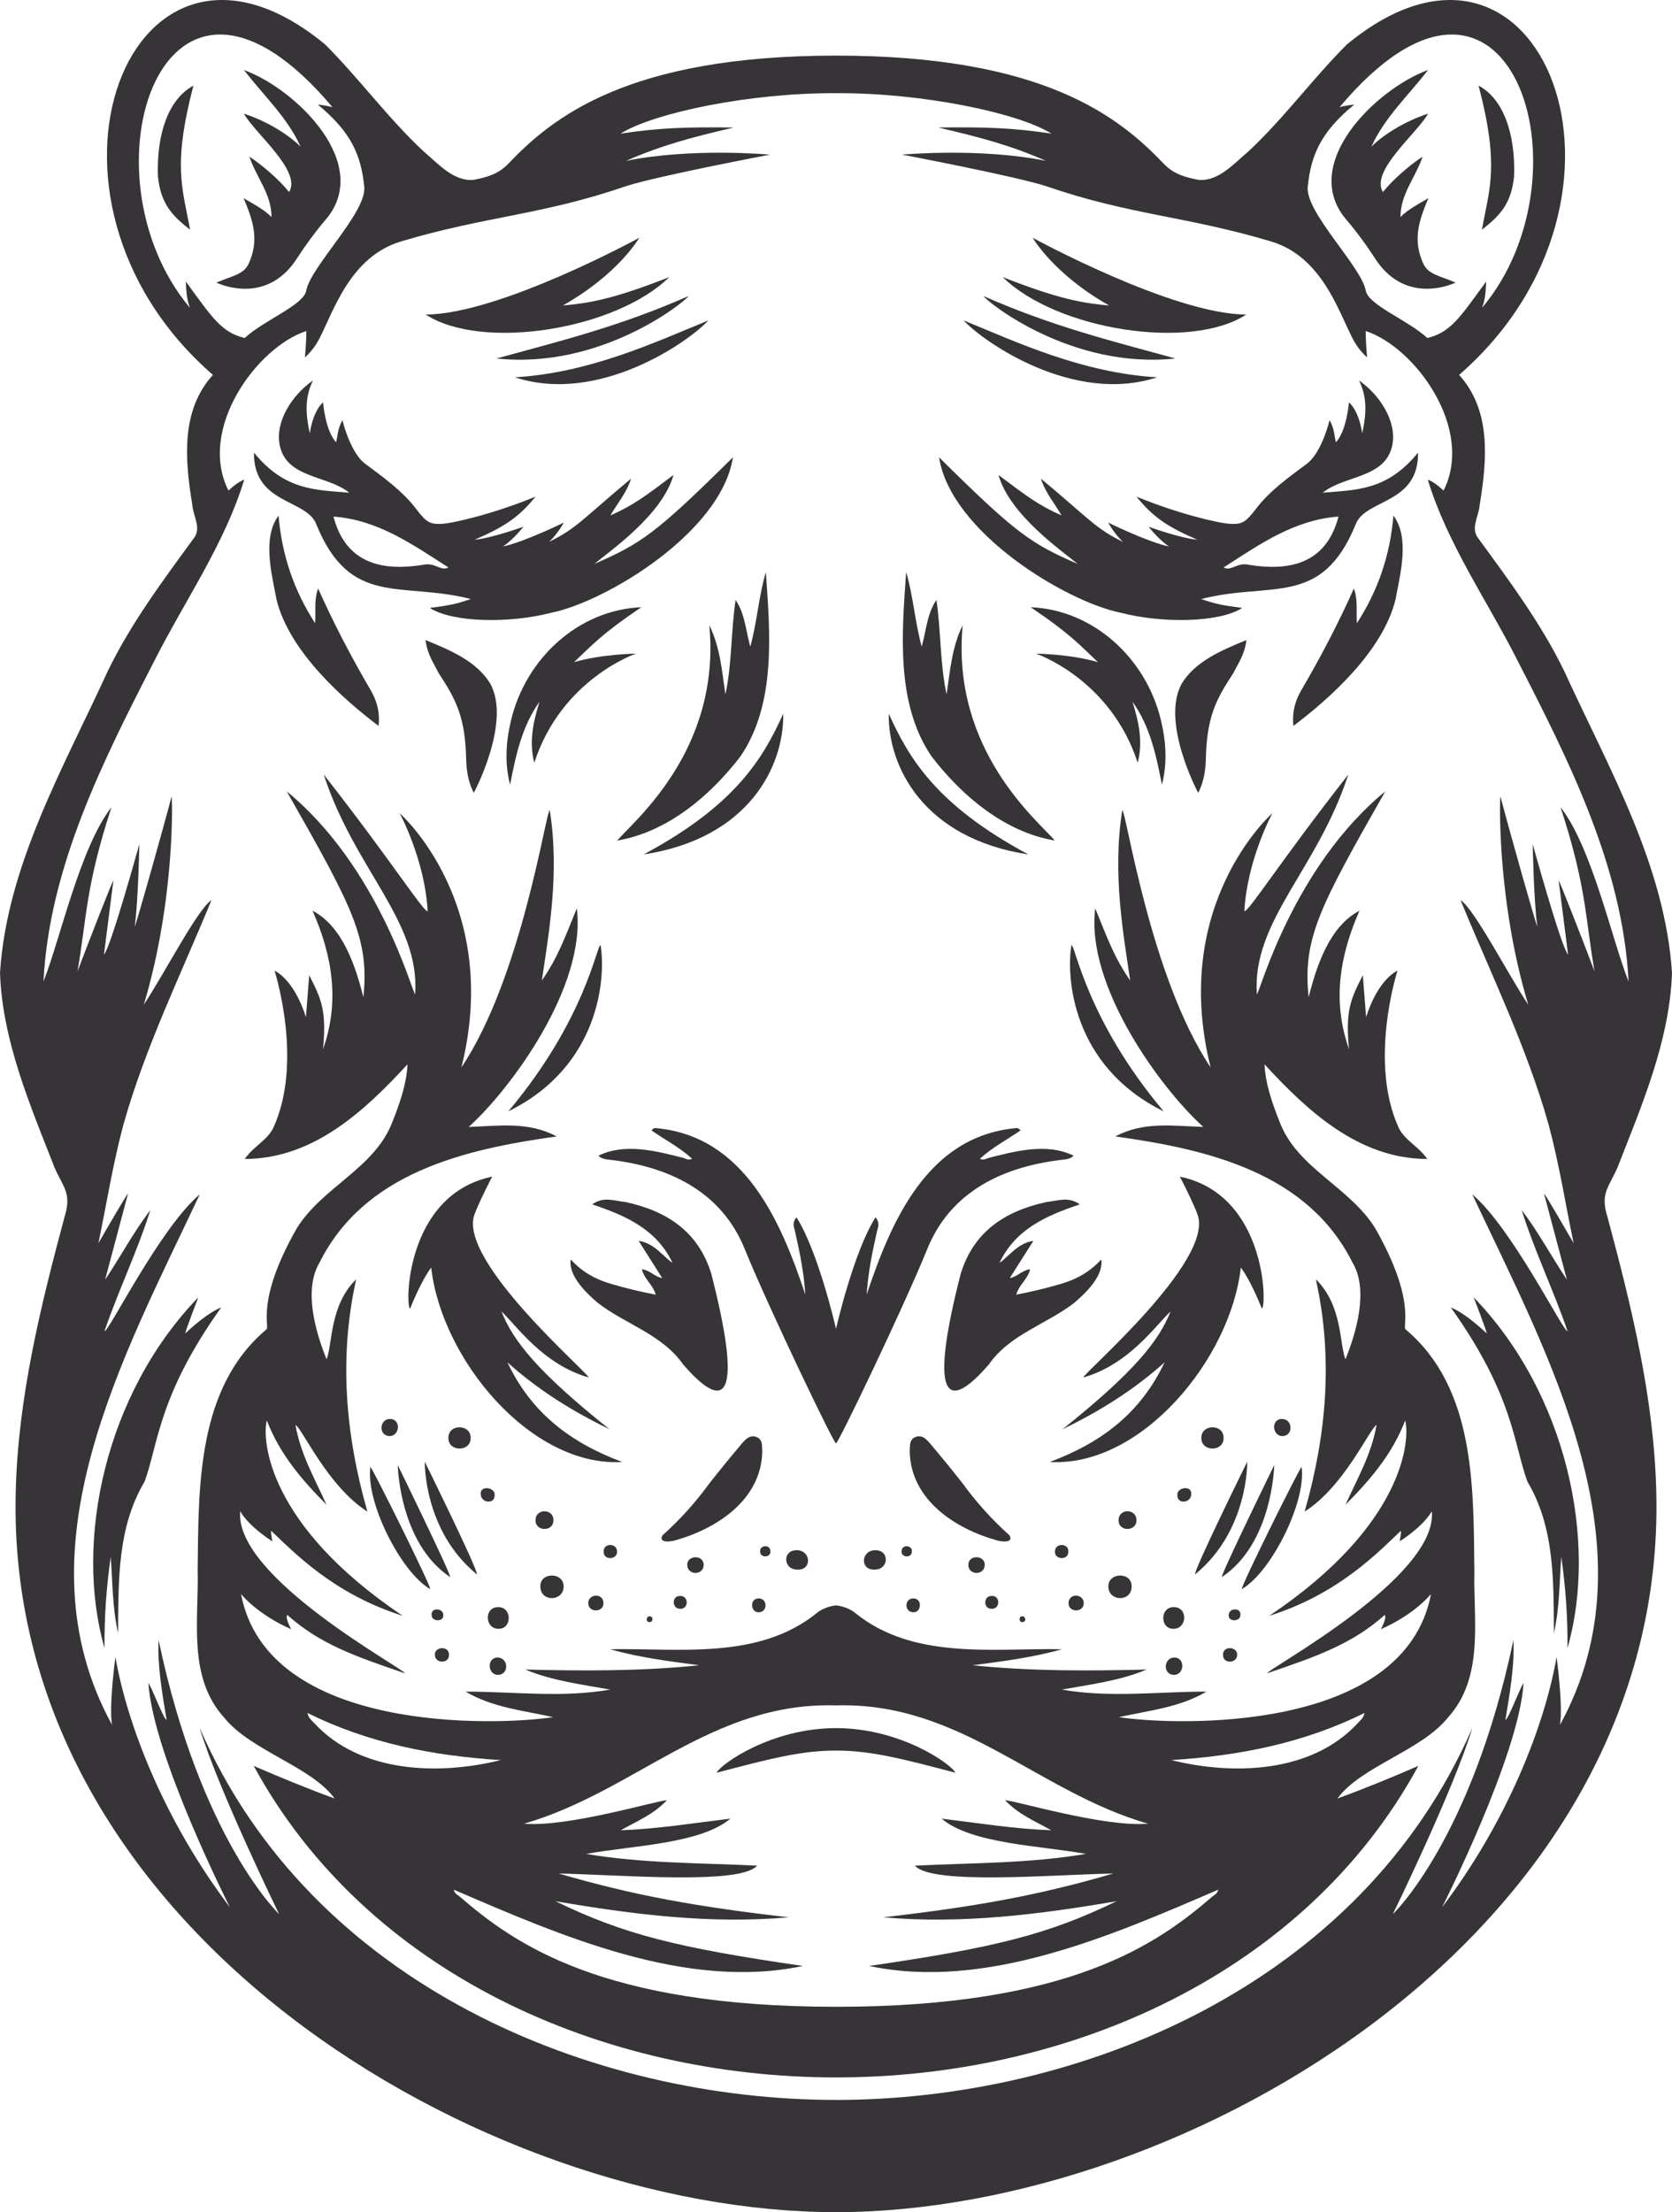 <?xml version="1.0" encoding="UTF-8"?>
<svg id="b" data-name="Layer 2" xmlns="http://www.w3.org/2000/svg" width="378.071" height="500" viewBox="0 0 378.071 500">
  <g id="c" data-name="hippo">
    <g>
      <path d="m269.364,337.566c.041-1.889-3.244-1.396-3.14.314-.113,2.251,3.257,1.878,3.14-.314Z" fill="#363436"/>
      <path d="m256.974,343.486c-.108-2.584-4.035-2.517-4.043.075-.083,2.754,4.214,2.65,4.043-.075Z" fill="#363436"/>
      <path d="m241.63,362.172c-.251,2.277,3.318,2.482,3.429.228.033-2.175-3.263-2.407-3.429-.228Z" fill="#363436"/>
      <path d="m250.617,358.688c.147,3.296,5.135,3.428,5.263.022.21-3.511-5.398-3.426-5.263-.022Z" fill="#363436"/>
      <path d="m238.551,350.542c-.237,1.999,3.034,2.277,3.024.154.089-1.916-2.881-2.007-3.024-.154Z" fill="#363436"/>
      <path d="m270.23,355.848c12.122-9.893,11.79-25.456,11.79-25.456,0,0-12.067,24.429-11.79,25.456Z" fill="#363436"/>
      <path d="m276.676,324.957c-.013-3.217-5.124-3.106-5.033.09.021,3.2,5.14,3.129,5.033-.09Z" fill="#363436"/>
      <path d="m265.608,374.641c-2.542-.031-2.745,3.894-.121,3.918,2.338-.02,2.55-3.854.121-3.918Z" fill="#363436"/>
      <path d="m265.471,363.256c-3.238-.131-3.25,5.042-.027,4.883,3.018-.085,3.178-4.88.027-4.883Z" fill="#363436"/>
      <path d="m197.809,350.391c-3.1.059-3.396,4.479-.099,4.376,3.345.062,3.513-4.54.099-4.376Z" fill="#363436"/>
      <path d="m249.019,284.663c-2.539,2.781-5.525,4.457-8.917,5.462-3.349.992-6.728,1.818-10.314,2.5.658-2.297,2.629-3.508,3.135-5.756-1.903.283-2.915,1.74-4.593,2.001,1.709-2.694,3.418-5.388,5.337-8.415-3.619.589-5.293,3.315-7.675,5.001,3.546-7.497,10.382-10.65,18.172-13.236-2.638-1.863-4.864-.808-7.573-.526-9.314,2.024-16.469,6.675-19.385,16.297-1.996,7.932-9.919,39.109,6.351,20.461,4.773-6.882,13.03-9.084,19.39-14.012,2.584-2.215,6.62-6.061,6.071-9.778Z" fill="#363436"/>
      <path d="m238.511,189.984c-3.564-4.265-23.493-20.275-20.834-48.656-2.466,4.994-2.844,10.342-3.636,15.62-1.519-7.046-1.242-14.262-2.304-21.352-2.16,3.231-2.308,7.015-3.323,10.552-1.543-5.595-1.899-11.34-3.514-16.855-.966,13.75-2.388,29.775,5.772,41.714,6.945,9.004,16.536,17.058,27.839,18.977Z" fill="#363436"/>
      <path d="m218.969,353.544c-.182,2.464,3.534,2.706,3.698.246.148-2.261-3.54-2.492-3.698-.246Z" fill="#363436"/>
      <path d="m263.132,251.192c-17.486-20.768-19.993-37.663-20.857-37.585-1.209,7.084.008,27.336,20.857,37.585Z" fill="#363436"/>
      <path d="m206.191,350.65c.152-1.32-2.146-1.714-2.31-.164-.277,1.624,2.363,1.767,2.31.164Z" fill="#363436"/>
      <path d="m232.532,193.122c-20.965-11.218-27.091-21.941-31.568-31.807-.194,11.789,7.726,28.183,31.568,31.807Z" fill="#363436"/>
      <path d="m228.251,347.008c-3.981-3.559-7.502-7.492-10.65-11.808-2.364-3.017-4.795-5.984-7.272-8.91-.833-.984-1.874-2.083-3.343-1.483-1.51.616-1.169,2.157-1.28,3.318.258,10.873,10.248,17.396,19.727,20.039.993.309,3.868.656,2.817-1.156Z" fill="#363436"/>
      <path d="m230.968,365.352c-.717.204-.478,1.445.302,1.266.961-.073.583-1.579-.302-1.266Z" fill="#363436"/>
      <path d="m224.266,360.724c-1.931-.088-1.992,2.97-.015,2.903,1.934.043,1.977-3.016.015-2.903Z" fill="#363436"/>
      <path d="m276.554,374.111c-.002,1.922,2.982,1.933,3.168.098.314-2.116-3.348-2.348-3.168-.098Z" fill="#363436"/>
      <path d="m276.285,356.453c11.531-7.684,11.844-25.313,11.844-25.313,0,0-12.158,24.885-11.844,25.313Z" fill="#363436"/>
      <path d="m281.8,71.096c-16.658-.058-48.288-17.352-48.288-17.352,0,0,4.717,8.231,17.294,15.306-5.734-.508-11.19-1.34-24.078-6.422,12.147,11.925,42.39,16.734,55.071,8.468Z" fill="#363436"/>
      <path d="m261.628,85.281c-16.925-1.017-31.537-7.861-43.738-12.863,4.525,4.909,24.871,19.059,43.738,12.863Z" fill="#363436"/>
      <path d="m265.79,81.027c-14.494-3.983-27.746-7.214-43.403-14.108.995,1.468,19.912,16.605,43.403,14.108Z" fill="#363436"/>
      <path d="m329.136,63.87c-3.895-1.657-6.219-1.823-7.367-4.425-2.161-4.902-1.26-8.935,1.23-14.662-2.164,1.281-4.655,2.573-6.32,4.268-.05-5.142,3.525-9.13,4.992-13.647-3.195,2.115-6.889,5.395-8.973,8.004-2.885-4.802,7.665-13.178,10.218-17.715-4.553,1.466-9.624,4.304-12.809,7.449,2.966-6.59,8.263-11.442,12.809-17.326-11.863,4.335-29.503,21.539-18.211,34.153,2.212,2.606,4.21,5.36,6.075,8.219,6.326,10.084,16.037,6.764,18.355,5.681Z" fill="#363436"/>
      <path d="m363.492,275.109c-1.707-5.424.269-6.687,2.25-11.223,5.529-14.133,11.777-28.602,12.329-43.969-1.558-24.357-14.388-46.423-24.36-68.213-5.206-10.733-12.348-20.316-19.359-29.911-1.98-2.341.054-5.082.237-7.702,1.637-10.008,2.696-21.271-4.664-29.352,46.358-40.27,18.631-111.008-25.385-74.679-7.73,7.743-14.205,16.641-22.207,24.124-3.19,2.656-6.743,6.843-11.278,6.477-2.906-.556-5.627-1.262-7.886-3.626-9.95-10.417-26.922-24.466-74.132-24.466s-64.183,14.049-74.132,24.466c-2.258,2.364-4.979,3.071-7.886,3.626-4.535.366-8.088-3.821-11.278-6.477-8.003-7.482-14.478-16.381-22.207-24.124C29.516-26.27,1.788,44.468,48.147,84.738c-7.361,8.082-6.302,19.344-4.664,29.352.183,2.62,2.217,5.361.237,7.702-7.012,9.594-14.153,19.178-19.359,29.911C14.388,173.493,1.558,195.56,0,219.916c.552,15.367,6.8,29.836,12.329,43.969,1.981,4.536,3.957,5.799,2.25,11.223-5.458,20.318-10.515,40.949-11.022,62.09-2.543,99.116,106.041,162.801,185.479,162.801s188.022-63.685,185.479-162.801c-.507-21.141-5.564-41.772-11.022-62.09Zm-67.788-232.881c.722-7.095,2.886-12.327,10.519-18.597,0,0-1.92.197-3.327.592,38.377-45.577,57.703,15.029,32.251,45.325.724-2.126.784-3.449.905-5.914-5.998,8.199-7.989,11.444-13.301,12.772-4.38-4.065-13.457-7.48-13.944-10.79-1.077-5.47-13.685-17.659-13.103-23.389ZM42.019,63.634c.12,2.465.18,3.788.905,5.914-25.452-30.296-6.125-90.902,32.251-45.325-1.407-.396-3.327-.592-3.327-.592,7.632,6.27,9.797,11.501,10.519,18.597.583,5.73-12.026,17.919-13.103,23.389-.487,3.31-9.564,6.725-13.944,10.79-5.312-1.328-7.303-4.573-13.301-12.772Zm310.716,326.224c.743-4.26-.761-15.345-.761-15.345-2.625,15.149-10.933,36.843-25.896,56.585,0,0,17.364-34.19,18.431-50.644-.644.563-3.378,8.064-4.113,8.303.903-5.486,2.132-12.389,1.81-18.03-9.518,45.119-27.255,61.918-27.255,61.918,0,0,13.823-28.302,17.973-42.095-25.4,58.395-88.989,84.083-143.889,84.083s-118.488-25.688-143.889-84.083c4.149,13.793,17.973,42.095,17.973,42.095,0,0-17.737-16.799-27.255-61.918-.322,5.642.907,12.545,1.81,18.03-.736-.239-3.469-7.739-4.113-8.303,1.066,16.453,18.431,50.644,18.431,50.644-14.963-19.742-23.27-41.436-25.896-56.585,0,0-1.504,11.086-.761,15.345-21.79-39.701,2.684-83.414,19.84-119.915-9.043,7.679-20.562,31.081-21.557,30.949,3.186-9.281,7.452-18.082,10.386-27.399-3.813,4.999-6.737,10.537-10.237,15.75,1.727-6.486,3.454-12.972,5.181-19.457-.168-.058-4.522,7.443-6.69,11.198,1.843-8.904,3.264-17.866,5.608-26.645,4.932-17.605,13.148-34.299,19.954-50.896-3.138,2.044-10.621,16.573-15.302,23.644,7.137-23.733,6.453-47.015,6.281-47.05-2.608,9.83-8.164,29.412-8.334,29.372.813-5.896,1.04-18.624,1.04-18.624,0,0-6.432,23.294-7.998,24.98.745-5.847,1.439-11.297,2.133-16.748-.17-.038-5.526,13.665-8.117,20.538,2.138-12.334,1.795-19.081,7.683-37.101-7.088,9.024-11.611,29.91-15.376,39.395,1.303-25.917,13.517-50.004,25.186-72.703,6.816-13.447,15.821-26.296,20.203-40.712-1.604.502-3.55,2.458-3.55,2.458-7.058-13.896,6.391-32.411,17.591-36.075.054,1.942-.307,5.965-.307,5.965,1.518-1.381,2.512-2.802,3.293-4.314,3.235-6.266,6.98-18.487,18.454-21.906,19.432-5.79,31.752-5.909,50.942-12.517,7.176-2.296,32.472-7.095,32.472-7.095,0,0-17.615-1.62-32.559,1.411,7.875-3.45,14.612-5.272,24.356-7.539-10.739-.14-17.073.083-25.604,1.384,7.644-4.761,29.413-9.255,48.732-9.146,19.319-.109,41.088,4.384,48.732,9.146-8.531-1.301-14.865-1.524-25.604-1.384,9.743,2.267,16.481,4.089,24.356,7.539-14.945-3.031-32.559-1.411-32.559-1.411,0,0,25.296,4.799,32.472,7.095,19.19,6.609,31.51,6.728,50.942,12.517,11.474,3.419,15.219,15.64,18.454,21.906.781,1.513,1.775,2.933,3.293,4.314,0,0-.361-4.023-.307-5.965,11.2,3.664,24.649,22.179,17.591,36.075,0,0-1.946-1.956-3.55-2.458,4.382,14.416,13.387,27.264,20.203,40.712,11.668,22.699,23.882,46.786,25.186,72.703-3.765-9.484-8.288-30.37-15.376-39.395,5.888,18.02,5.545,24.767,7.683,37.101-2.592-6.872-7.947-20.575-8.117-20.538.694,5.45,1.388,10.901,2.133,16.748-1.566-1.686-7.998-24.98-7.998-24.98,0,0,.227,12.728,1.04,18.624-.17.039-5.726-19.542-8.334-29.372-.171.035-.856,23.316,6.281,47.05-4.681-7.071-12.165-21.601-15.302-23.644,6.806,16.597,15.022,33.29,19.954,50.896,2.345,8.778,3.765,17.741,5.608,26.645-2.168-3.756-6.522-11.256-6.69-11.198,1.727,6.486,3.454,12.972,5.181,19.457-3.5-5.214-6.424-10.752-10.237-15.75,2.934,9.318,7.2,18.118,10.386,27.399-.995.132-12.514-23.27-21.557-30.949,17.156,36.501,41.63,80.214,19.84,119.915Z" fill="#363436"/>
      <path d="m333.383,354.854c-.221-18.859.19-41.138-15.543-54.37-.865-.729,2.529-6.33-6.849-22.823-5.831-9.45-17.677-13.565-21.663-24.135-1.641-4.129-3.189-8.542-3.398-12.961,9.699,10.509,21.292,21.365,36.807,21.388-2.055-2.907-4.904-4.075-6.402-6.908-6.997-15.031-.342-35.641-.342-35.641,0,0-4.294,1.718-7.095,10.499-.25-3.22-.492-6.344-.734-9.468-2.747,5.336-3.979,7.986-3.126,16.702-3.786-10.651-2.197-20.959,2.369-31.295-6.809,3.544-9.738,12.542-11.497,19.561-1.376-13.273,2.407-20.313,17.325-46.533-20.858,17.131-28.3,45.237-29.035,45.885-1.151-16.585,13.687-28.181,20.672-49.687-15.501,19.788-22.521,31.036-23.499,30.883.627-11.668,6.337-22.154,6.337-22.154,0,0-23.243,20.433-13.962,57.464-13.718-20.428-19.147-58.208-19.977-58.139-2.256,14.024.18,27.698,1.787,38.494-3.551-5.09-5.117-9.442-7.907-16.308-2.219,17.6,14.952,40.867,24.444,49.405-6.855-.229-13.526-1.278-19.88,2.146,21.064,2.933,43.473,8.228,53.627,28.539,3.697,6.202.794,15.909-1.61,21.836-1.377-3.399-.645-12.188-6.698-18.08,3.953,17.613,2.418,35.231-2.533,52.495,9.022-5.709,14.809-18.963,16.258-19.566-1.142,6.66-4.404,12.204-7.007,18.008,5.525-5.572,10.496-11.3,13.49-19.029,1.1,4.16.058,23.511-30.731,44.142,15.704-4.936,24.632-14.395,29.747-19.213.132.399-.264,2.381-.264,2.381,0,0,5.22-3.216,7.27-6.802,1.388,14.978-37.236,35.687-37.247,36.63,11.068-3.771,19.194-6.572,26.597-13.187.548.696-.879,3.21-.879,3.21,0,0,6.794-2.718,11.344-7.93-6.043,31.52-57.624,29.772-70.599,27.82,6.857-1.515,13.728-2.177,19.819-5.772-11.044.01-21.893,1.441-32.706-.457,6.492-1.174,13.058-1.969,19.209-4.535-13.159.341-26.269.388-39.351-.966,6.791-.902,13.571-1.734,20.161-3.626-15.581-.267-33.554,2.487-46.748-8.196-1.283-1.075-3.27-1.642-4.327-1.705-1.056.064-3.043.631-4.327,1.705-13.194,10.683-31.167,7.929-46.748,8.196,6.59,1.893,13.37,2.725,20.161,3.626-13.082,1.354-26.192,1.307-39.351.966,6.151,2.566,12.716,3.361,19.209,4.535-10.814,1.898-21.662.467-32.706.457,6.091,3.595,12.962,4.257,19.819,5.772-12.975,1.952-64.555,3.7-70.598-27.82,4.55,5.212,11.344,7.93,11.344,7.93,0,0-1.427-2.514-.879-3.21,7.403,6.615,15.529,9.416,26.597,13.187-.01-.943-38.634-21.652-37.247-36.63,2.05,3.586,7.27,6.802,7.27,6.802,0,0-.396-1.982-.264-2.381,5.115,4.818,14.043,14.277,29.747,19.213-30.789-20.631-31.831-39.983-30.731-44.142,2.994,7.729,7.965,13.457,13.49,19.029-2.603-5.803-5.865-11.348-7.007-18.008,1.449.603,7.235,13.857,16.258,19.566-4.951-17.264-6.486-34.882-2.533-52.495-6.053,5.892-5.322,14.681-6.698,18.08-2.404-5.928-5.307-15.634-1.61-21.836,10.154-20.311,32.562-25.606,53.627-28.539-6.354-3.425-13.024-2.376-19.88-2.146,9.492-8.538,26.663-31.805,24.444-49.405-2.79,6.865-4.356,11.217-7.907,16.308,1.607-10.796,4.044-24.47,1.787-38.494-.83-.069-6.26,37.711-19.977,58.139,9.281-37.031-13.962-57.464-13.962-57.464,0,0,5.71,10.486,6.337,22.154-.978.153-7.998-11.096-23.499-30.883,6.985,21.505,21.823,33.102,20.672,49.687-.735-.648-8.177-28.754-29.035-45.885,14.918,26.22,18.702,33.26,17.325,46.533-1.759-7.019-4.688-16.017-11.497-19.561,4.566,10.336,6.154,20.644,2.369,31.295.853-8.716-.38-11.366-3.126-16.702-.242,3.124-.484,6.248-.734,9.468-2.801-8.782-7.095-10.499-7.095-10.499,0,0,6.655,20.61-.342,35.641-1.498,2.833-4.348,4.002-6.402,6.908,15.515-.022,27.107-10.879,36.807-21.388-.209,4.419-1.758,8.832-3.398,12.961-3.986,10.57-15.832,14.684-21.663,24.135-9.377,16.494-5.983,22.094-6.849,22.823-15.733,13.232-15.322,35.511-15.543,54.37.292,11.364-2.329,24.219,6.045,33.423,5.966,7.408,19.704,11.031,24.916,18.221-6.283-2.292-12.161-4.716-18.283-7.361,25.581,46.951,78.927,70.429,131.67,70.404,52.743.025,106.089-23.453,131.67-70.404-6.122,2.645-12,5.069-18.283,7.361,5.212-7.189,18.95-10.812,24.916-18.221,8.374-9.204,5.753-22.059,6.045-33.423Zm-262.334,34.607c-.555-.613-1.294-1.119-1.533-2.301,13.781,6.831,28.344,9.705,43.714,10.656-14.019,3.489-31.747,2.956-42.181-8.355Zm203.045,39.235c-12.182,10.516-31.991,24.883-85.058,24.883s-72.877-14.367-85.058-24.883c-.503-.404-1.2-.668-1.359-1.585,24.109,10.389,52.549,22.827,78.923,17.241-28.714-4.177-40.542-7.169-55.951-14.64,17.431,2.989,35.066,5.221,52.753,3.643-20.608-2.369-34.964-4.908-52.01-9.903,14.079.296,41.113,2.626,44.851-1.771-12.919-.636-25.859-.49-38.652-2.654,10.046-1.858,25.933-2.242,32.609-7.976-8.505,1.04-16.566,2.338-24.779,2.633,3.491-1.99,7.281-3.477,10.42-6.769-1.479-.176-22.368,6.168-32.286,5.276,25.058-7.212,42.39-27.581,70.54-26.732,28.15-.85,45.482,19.519,70.54,26.732-9.917.892-30.807-5.452-32.286-5.276,3.139,3.291,6.929,4.779,10.42,6.769-8.212-.296-16.274-1.593-24.779-2.633,6.675,5.734,22.563,6.118,32.609,7.976-12.793,2.163-25.733,2.018-38.652,2.654,3.739,4.397,30.772,2.067,44.851,1.771-17.046,4.995-31.402,7.534-52.01,9.903,17.687,1.578,35.321-.654,52.753-3.643-15.409,7.471-27.237,10.463-55.951,14.64,26.374,5.587,54.814-6.851,78.923-17.241-.16.917-.857,1.181-1.359,1.585Zm32.928-39.235c-10.434,11.311-28.162,11.845-42.181,8.355,15.37-.951,29.933-3.825,43.714-10.656-.24,1.182-.978,1.687-1.533,2.301Z" fill="#363436"/>
      <path d="m189.035,390.592c-14.592,0-26.014,8.098-27.001,10.082,11.504-3.011,19.055-5.039,27.001-5.002,7.946-.037,15.497,1.99,27.001,5.002-.987-1.984-12.41-10.082-27.001-10.082Z" fill="#363436"/>
      <path d="m335.096,51.907c4.172-3.222,6.662-5.961,7.272-12.139.302-9.758-2.519-17.477-8.028-20.401,4.762,18.196,2.438,23.176.756,32.54Z" fill="#363436"/>
      <path d="m345.377,334.884c6.141,10.316,5.908,22.16,5.998,34.23,1.341-6.07,1.213-11.668,1.662-17.216.968,6.765,1.462,13.544,1.404,20.595,6.87-23.958-.03-57.318-21.209-79.263,0,0,2.727,7.083,2.967,8.149-1.386-1.205-4.792-4.485-8.147-5.872,14.248,19.972,14.203,30.853,17.325,39.376Z" fill="#363436"/>
      <path d="m253.453,138.505c9.408,2.424,22.194,2.245,27.443-1.096-4.597-.606-5.972-.876-9.275-2.014,15.785-4.06,27.262,2.056,34.971-17.001,2.299-5.643,14.203-4.452,14.054-16.09-7.044,8.682-14.112,8.401-21.553,9.064,4.907-3.994,14.163-3.209,15.724-10.706,1.101-5.398-2.832-11.422-7.52-14.67,1.885,3.787,1.688,7.582.727,11.941-.834-5.403-3.006-6.976-3.006-6.976,0,0-.484,6.371-2.941,9.007-.373-1.291-.24-2.806-1.434-5.019-.701,2.937-2.555,7.949-5.106,9.851-4.099,3.058-8.478,6.164-11.539,10.209-2.401,3.173-3.237,3.508-5.802,3.396-2.565-.112-11.821-2.286-21.209-6.146,3.661,4.559,6.991,6.815,13.77,9.739-4.01-.383-11.027-2.941-11.027-2.941,0,0,2.073,2.75,4.608,4.471-4.96-1.07-13.761-5.411-13.761-5.411,0,0,1.357,2.52,3.34,4.365-6.292-3.081-7.671-5.246-18.538-14.294.936,3.062,3.075,5.583,4.676,8.316-5.051-2.212-7.748-4.232-14.272-9.138,2.565,9.089,14.506,17.263,17.906,20.101-10.605-4.616-13.947-6.885-31.347-24.098,2.623,16.934,28.693,32.629,41.113,35.141Zm49.212-21.744c-2.891,11.065-11.634,12.262-20.167,10.916-2.835-.678-4.08,1.543-5.822.583,8.106-5.194,15.935-10.77,25.989-11.499Z" fill="#363436"/>
      <path d="m262.501,162.749c-3.333-13.879-15.142-24.886-29.447-25.507,9.175,6.196,11.107,8.571,15.212,12.425-6.093-1.824-14.011-1.936-14.011-1.936,0,0,16.839,5.687,22.998,24.657,1.261-4.849.198-9.316-1.171-13.78,4.014,5.636,5.357,12.181,6.653,18.748,1.273-4.961.913-9.83-.234-14.608Z" fill="#363436"/>
      <path d="m244.967,311.337c10.4-2.948,16.469-11.93,19.725-14.93-2.66,6.735-8.365,13.813-24.407,26.618,8.424-4.088,16.123-8.881,23.048-15.107-5.415,11.45-14.215,18.127-25.956,22.525,20.647,1.199,40.866-23.211,43.19-43.94,1.221,1.569,2.965,4.796,4.768,9.263,1.135-.249,1.161-25.742-18.547-29.815,1.659,3.201,3.285,6.57,4.013,8.607,3.749,10.463-25.826,35.8-25.834,36.779Z" fill="#363436"/>
      <path d="m289.854,320.72c-2.535.022-2.192,3.941.184,3.863,2.5-.106,2.277-3.903-.184-3.863Z" fill="#363436"/>
      <path d="m267.196,154.544c-4.782,8.746,3.726,24.642,3.726,24.642,0,0,1.585-2.514,1.727-7.241.192-9.993,2.311-13.81,6.274-19.868.9-1.918,2.505-4.01,2.919-7.4-5.767,2.331-11.625,4.873-14.646,9.867Z" fill="#363436"/>
      <path d="m280.792,359.17c6.61-3.774,14.617-19.658,13.527-27.608-.385.049-13.797,27.063-13.527,27.608Z" fill="#363436"/>
      <path d="m306.134,133.027c-3.569,7.978-7.533,15.561-11.939,23.064-1.106,1.925-2.117,4.578-1.727,7.979,7.695-5.799,20.197-16.675,23.088-28.606,1.049-5.678,3.276-13.885-.475-18.923-.748,8.969-3.492,16.957-8.273,24.341-.173-2.67.284-5.298-.675-7.854Z" fill="#363436"/>
      <path d="m206.375,364.397c1.93.26,2.314-3.018.256-3.104-2.065-.175-2.268,2.947-.256,3.104Z" fill="#363436"/>
      <path d="m280.465,365.119c.311-1.869-2.737-1.747-2.634.02-.038,1.465,2.578,1.408,2.634-.02Z" fill="#363436"/>
      <path d="m67.29,58.189c1.865-2.859,3.864-5.613,6.075-8.219,11.292-12.614-6.348-29.818-18.211-34.153,4.546,5.885,9.843,10.737,12.809,17.326-3.185-3.145-8.256-5.983-12.809-7.449,2.554,4.537,13.104,12.913,10.218,17.715-2.084-2.609-5.779-5.889-8.973-8.004,1.468,4.517,5.042,8.505,4.992,13.647-1.666-1.695-4.156-2.987-6.32-4.268,2.49,5.727,3.392,9.76,1.23,14.662-1.147,2.602-3.471,2.768-7.367,4.425,2.318,1.082,12.029,4.402,18.355-5.681Z" fill="#363436"/>
      <path d="m35.703,39.767c.61,6.178,3.1,8.917,7.272,12.139-1.682-9.364-4.006-14.344.756-32.54-5.509,2.924-8.331,10.643-8.028,20.401Z" fill="#363436"/>
      <path d="m41.872,301.379c.24-1.067,2.967-8.149,2.967-8.149-21.179,21.945-28.079,55.305-21.209,79.263-.058-7.052.436-13.831,1.404-20.595.449,5.548.321,11.146,1.662,17.216.09-12.07-.143-23.914,5.998-34.23,3.122-8.524,3.077-19.404,17.325-39.376-3.356,1.386-6.761,4.667-8.147,5.872Z" fill="#363436"/>
      <path d="m135.796,213.607c-.865-.078-3.371,16.816-20.857,37.585,20.85-10.249,22.066-30.501,20.857-37.585Z" fill="#363436"/>
      <path d="m120.817,172.39c6.158-18.97,22.998-24.657,22.998-24.657,0,0-7.918.112-14.011,1.936,4.105-3.854,6.037-6.229,15.212-12.425-14.305.62-26.114,11.627-29.447,25.507-1.147,4.779-1.507,9.647-.234,14.608,1.296-6.567,2.639-13.112,6.653-18.748-1.369,4.465-2.432,8.931-1.171,13.78Z" fill="#363436"/>
      <path d="m106.427,325.047c.091-3.196-5.02-3.306-5.033-.09-.107,3.218,5.012,3.29,5.033.09Z" fill="#363436"/>
      <path d="m171.695,364.397c2.012-.157,1.809-3.279-.256-3.104-2.058.086-1.674,3.365.256,3.104Z" fill="#363436"/>
      <path d="m174.189,350.486c-.164-1.55-2.462-1.155-2.31.164-.053,1.602,2.587,1.46,2.31-.164Z" fill="#363436"/>
      <path d="m107.84,355.848c.276-1.027-11.79-25.456-11.79-25.456,0,0-.331,15.563,11.79,25.456Z" fill="#363436"/>
      <path d="m83.751,331.562c-1.09,7.95,6.918,23.834,13.527,27.608.269-.544-13.142-27.558-13.527-27.608Z" fill="#363436"/>
      <path d="m88.217,320.72c-2.461-.04-2.684,3.757-.184,3.863,2.376.078,2.719-3.841.184-3.863Z" fill="#363436"/>
      <path d="m182.096,292.604c-5.529-16.599-13.703-35.697-33.609-37.61-.33-.049-.684-.118-1.168.51,3.012,2.084,6.316,3.791,9.166,6.382-.774.445-1.279.047-1.786-.118-6.164-1.58-13.314-3.515-19.389-.559.675.671,1.355.747,1.979.86,13.703,1.45,25.973,7.094,31.264,20.621,5.363,13.119,20.165,43.973,20.483,43.532.318.441,15.12-30.412,20.482-43.532,5.291-13.527,17.561-19.171,31.264-20.621.624-.114,1.304-.189,1.979-.86-6.075-2.956-13.225-1.021-19.389.559-.507.166-1.012.563-1.786.118,2.85-2.591,6.154-4.298,9.166-6.382-.484-.629-.838-.559-1.168-.51-19.906,1.913-28.08,21.011-33.609,37.61.306-4.921,1.271-9.673,2.37-14.473.22-.84.653-1.764-.373-2.995-5.003,7.888-8.937,25.217-8.937,25.217,0,0-3.934-17.328-8.937-25.217-1.026,1.231-.594,2.155-.373,2.995,1.099,4.801,2.064,9.552,2.37,14.473Z" fill="#363436"/>
      <path d="m71.479,118.395c7.709,19.057,19.186,12.941,34.971,17.001-3.302,1.138-4.677,1.408-9.275,2.014,5.249,3.341,18.035,3.52,27.443,1.096,12.421-2.511,38.49-18.207,41.113-35.141-17.4,17.213-20.742,19.482-31.347,24.098,3.4-2.837,15.341-11.012,17.906-20.101-6.524,4.907-9.221,6.927-14.272,9.138,1.6-2.734,3.74-5.255,4.676-8.316-10.867,9.047-12.246,11.213-18.538,14.294,1.983-1.845,3.34-4.365,3.34-4.365,0,0-8.802,4.341-13.761,5.411,2.535-1.721,4.608-4.471,4.608-4.471,0,0-7.017,2.559-11.027,2.941,6.78-2.924,10.11-5.179,13.77-9.739-9.388,3.86-18.644,6.035-21.209,6.146-2.565.112-3.401-.223-5.802-3.396-3.061-4.046-7.44-7.152-11.539-10.209-2.551-1.903-4.405-6.914-5.106-9.851-1.194,2.212-1.061,3.727-1.434,5.019-2.457-2.636-2.941-9.007-2.941-9.007,0,0-2.172,1.572-3.006,6.976-.96-4.359-1.158-8.154.727-11.941-4.688,3.248-8.621,9.272-7.52,14.67,1.56,7.497,10.816,6.711,15.724,10.706-7.441-.663-14.509-.382-21.553-9.064-.149,11.638,11.755,10.447,14.054,16.09Zm29.916,9.865c-1.741.96-2.987-1.261-5.822-.583-8.533,1.346-17.276.149-20.167-10.916,10.054.729,17.882,6.305,25.989,11.499Z" fill="#363436"/>
      <path d="m89.942,331.14s.313,17.629,11.844,25.313c.314-.428-11.844-25.313-11.844-25.313Z" fill="#363436"/>
      <path d="m96.228,144.676c.414,3.391,2.019,5.482,2.919,7.4,3.963,6.058,6.082,9.874,6.274,19.868.142,4.727,1.727,7.241,1.727,7.241,0,0,8.507-15.896,3.726-24.642-3.022-4.995-8.88-7.536-14.646-9.867Z" fill="#363436"/>
      <path d="m145.539,193.122c23.842-3.624,31.761-20.018,31.568-31.807-4.477,9.866-10.602,20.589-31.568,31.807Z" fill="#363436"/>
      <path d="m62.989,116.54c-3.751,5.039-1.524,13.245-.475,18.923,2.891,11.931,15.393,22.807,23.088,28.606.39-3.401-.621-6.054-1.727-7.979-4.406-7.503-8.37-15.085-11.939-23.064-.959,2.556-.502,5.184-.675,7.854-4.781-7.384-7.524-15.372-8.273-24.341Z" fill="#363436"/>
      <path d="m155.684,66.919c-15.657,6.894-28.909,10.125-43.403,14.108,23.491,2.497,42.408-12.64,43.403-14.108Z" fill="#363436"/>
      <path d="m160.393,141.328c2.66,28.381-17.269,44.391-20.834,48.656,11.303-1.919,20.894-9.973,27.839-18.977,8.159-11.94,6.737-27.964,5.772-41.714-1.614,5.515-1.971,11.26-3.514,16.855-1.016-3.537-1.163-7.321-3.323-10.552-1.062,7.09-.785,14.306-2.304,21.352-.792-5.278-1.17-10.625-3.636-15.62Z" fill="#363436"/>
      <path d="m160.181,72.419c-12.201,5.002-26.814,11.845-43.738,12.863,18.867,6.197,39.214-7.954,43.738-12.863Z" fill="#363436"/>
      <path d="m151.341,62.628c-12.887,5.081-18.344,5.914-24.078,6.422,12.578-7.074,17.294-15.306,17.294-15.306,0,0-31.63,17.295-48.288,17.352,12.681,8.266,42.924,3.457,55.071-8.468Z" fill="#363436"/>
      <path d="m154.513,308.452c16.27,18.648,8.346-12.529,6.351-20.461-2.915-9.622-10.071-14.273-19.385-16.297-2.71-.282-4.936-1.337-7.573.526,7.79,2.585,14.626,5.738,18.172,13.236-2.382-1.686-4.056-4.412-7.675-5.001,1.919,3.026,3.628,5.721,5.337,8.415-1.678-.261-2.69-1.718-4.593-2.001.507,2.247,2.478,3.459,3.135,5.756-3.587-.682-6.965-1.508-10.314-2.5-3.392-1.004-6.378-2.681-8.917-5.462-.549,3.716,3.488,7.562,6.071,9.778,6.36,4.928,14.618,7.13,19.39,14.012Z" fill="#363436"/>
      <path d="m153.819,363.627c1.977.068,1.917-2.991-.015-2.903-1.962-.113-1.92,2.946.015,2.903Z" fill="#363436"/>
      <path d="m146.801,366.618c.78.179,1.018-1.062.302-1.266-.884-.313-1.263,1.193-.302,1.266Z" fill="#363436"/>
      <path d="m136.496,350.696c-.01,2.123,3.262,1.845,3.024-.154-.143-1.853-3.114-1.762-3.024.154Z" fill="#363436"/>
      <path d="m114.738,307.918c6.925,6.226,14.624,11.019,23.048,15.107-16.042-12.805-21.748-19.883-24.407-26.618,3.256,3,9.325,11.982,19.725,14.93-.007-.979-29.583-26.316-25.833-36.779.728-2.037,2.354-5.406,4.013-8.607-19.708,4.073-19.681,29.566-18.547,29.815,1.803-4.467,3.547-7.693,4.768-9.263,2.324,20.729,22.543,45.138,43.19,43.94-11.741-4.398-20.541-11.075-25.956-22.525Z" fill="#363436"/>
      <path d="m100.239,365.139c.104-1.767-2.944-1.889-2.634-.02.056,1.428,2.671,1.485,2.634.02Z" fill="#363436"/>
      <path d="m180.361,354.767c3.297.104,3.001-4.317-.099-4.376-3.414-.164-3.246,4.438.099,4.376Z" fill="#363436"/>
      <path d="m172.364,328.125c-.11-1.161.23-2.701-1.28-3.318-1.469-.6-2.51.498-3.343,1.483-2.476,2.926-4.907,5.893-7.272,8.91-3.148,4.316-6.669,8.248-10.65,11.808-1.051,1.812,1.824,1.465,2.817,1.156,9.479-2.642,19.469-9.165,19.727-20.039Z" fill="#363436"/>
      <path d="m155.404,353.79c.164,2.461,3.881,2.218,3.698-.246-.158-2.246-3.846-2.015-3.698.246Z" fill="#363436"/>
      <path d="m112.462,374.641c-2.428.064-2.216,3.899.121,3.918,2.624-.024,2.421-3.949-.121-3.918Z" fill="#363436"/>
      <path d="m133.012,362.4c.11,2.254,3.679,2.049,3.429-.228-.166-2.179-3.461-1.947-3.429.228Z" fill="#363436"/>
      <path d="m101.516,374.111c.18-2.25-3.482-2.017-3.168.098.185,1.835,3.17,1.824,3.168-.098Z" fill="#363436"/>
      <path d="m108.707,337.566c-.117,2.192,3.253,2.564,3.14.314.104-1.709-3.181-2.203-3.14-.314Z" fill="#363436"/>
      <path d="m112.6,363.256c-3.151.003-2.992,4.797.027,4.883,3.223.159,3.211-5.014-.027-4.883Z" fill="#363436"/>
      <path d="m127.453,358.688c.135-3.404-5.473-3.489-5.263.022.128,3.406,5.116,3.274,5.263-.022Z" fill="#363436"/>
      <path d="m125.14,343.561c-.007-2.592-3.935-2.659-4.043-.075-.171,2.725,4.126,2.829,4.043.075Z" fill="#363436"/>
    </g>
  </g>
</svg>